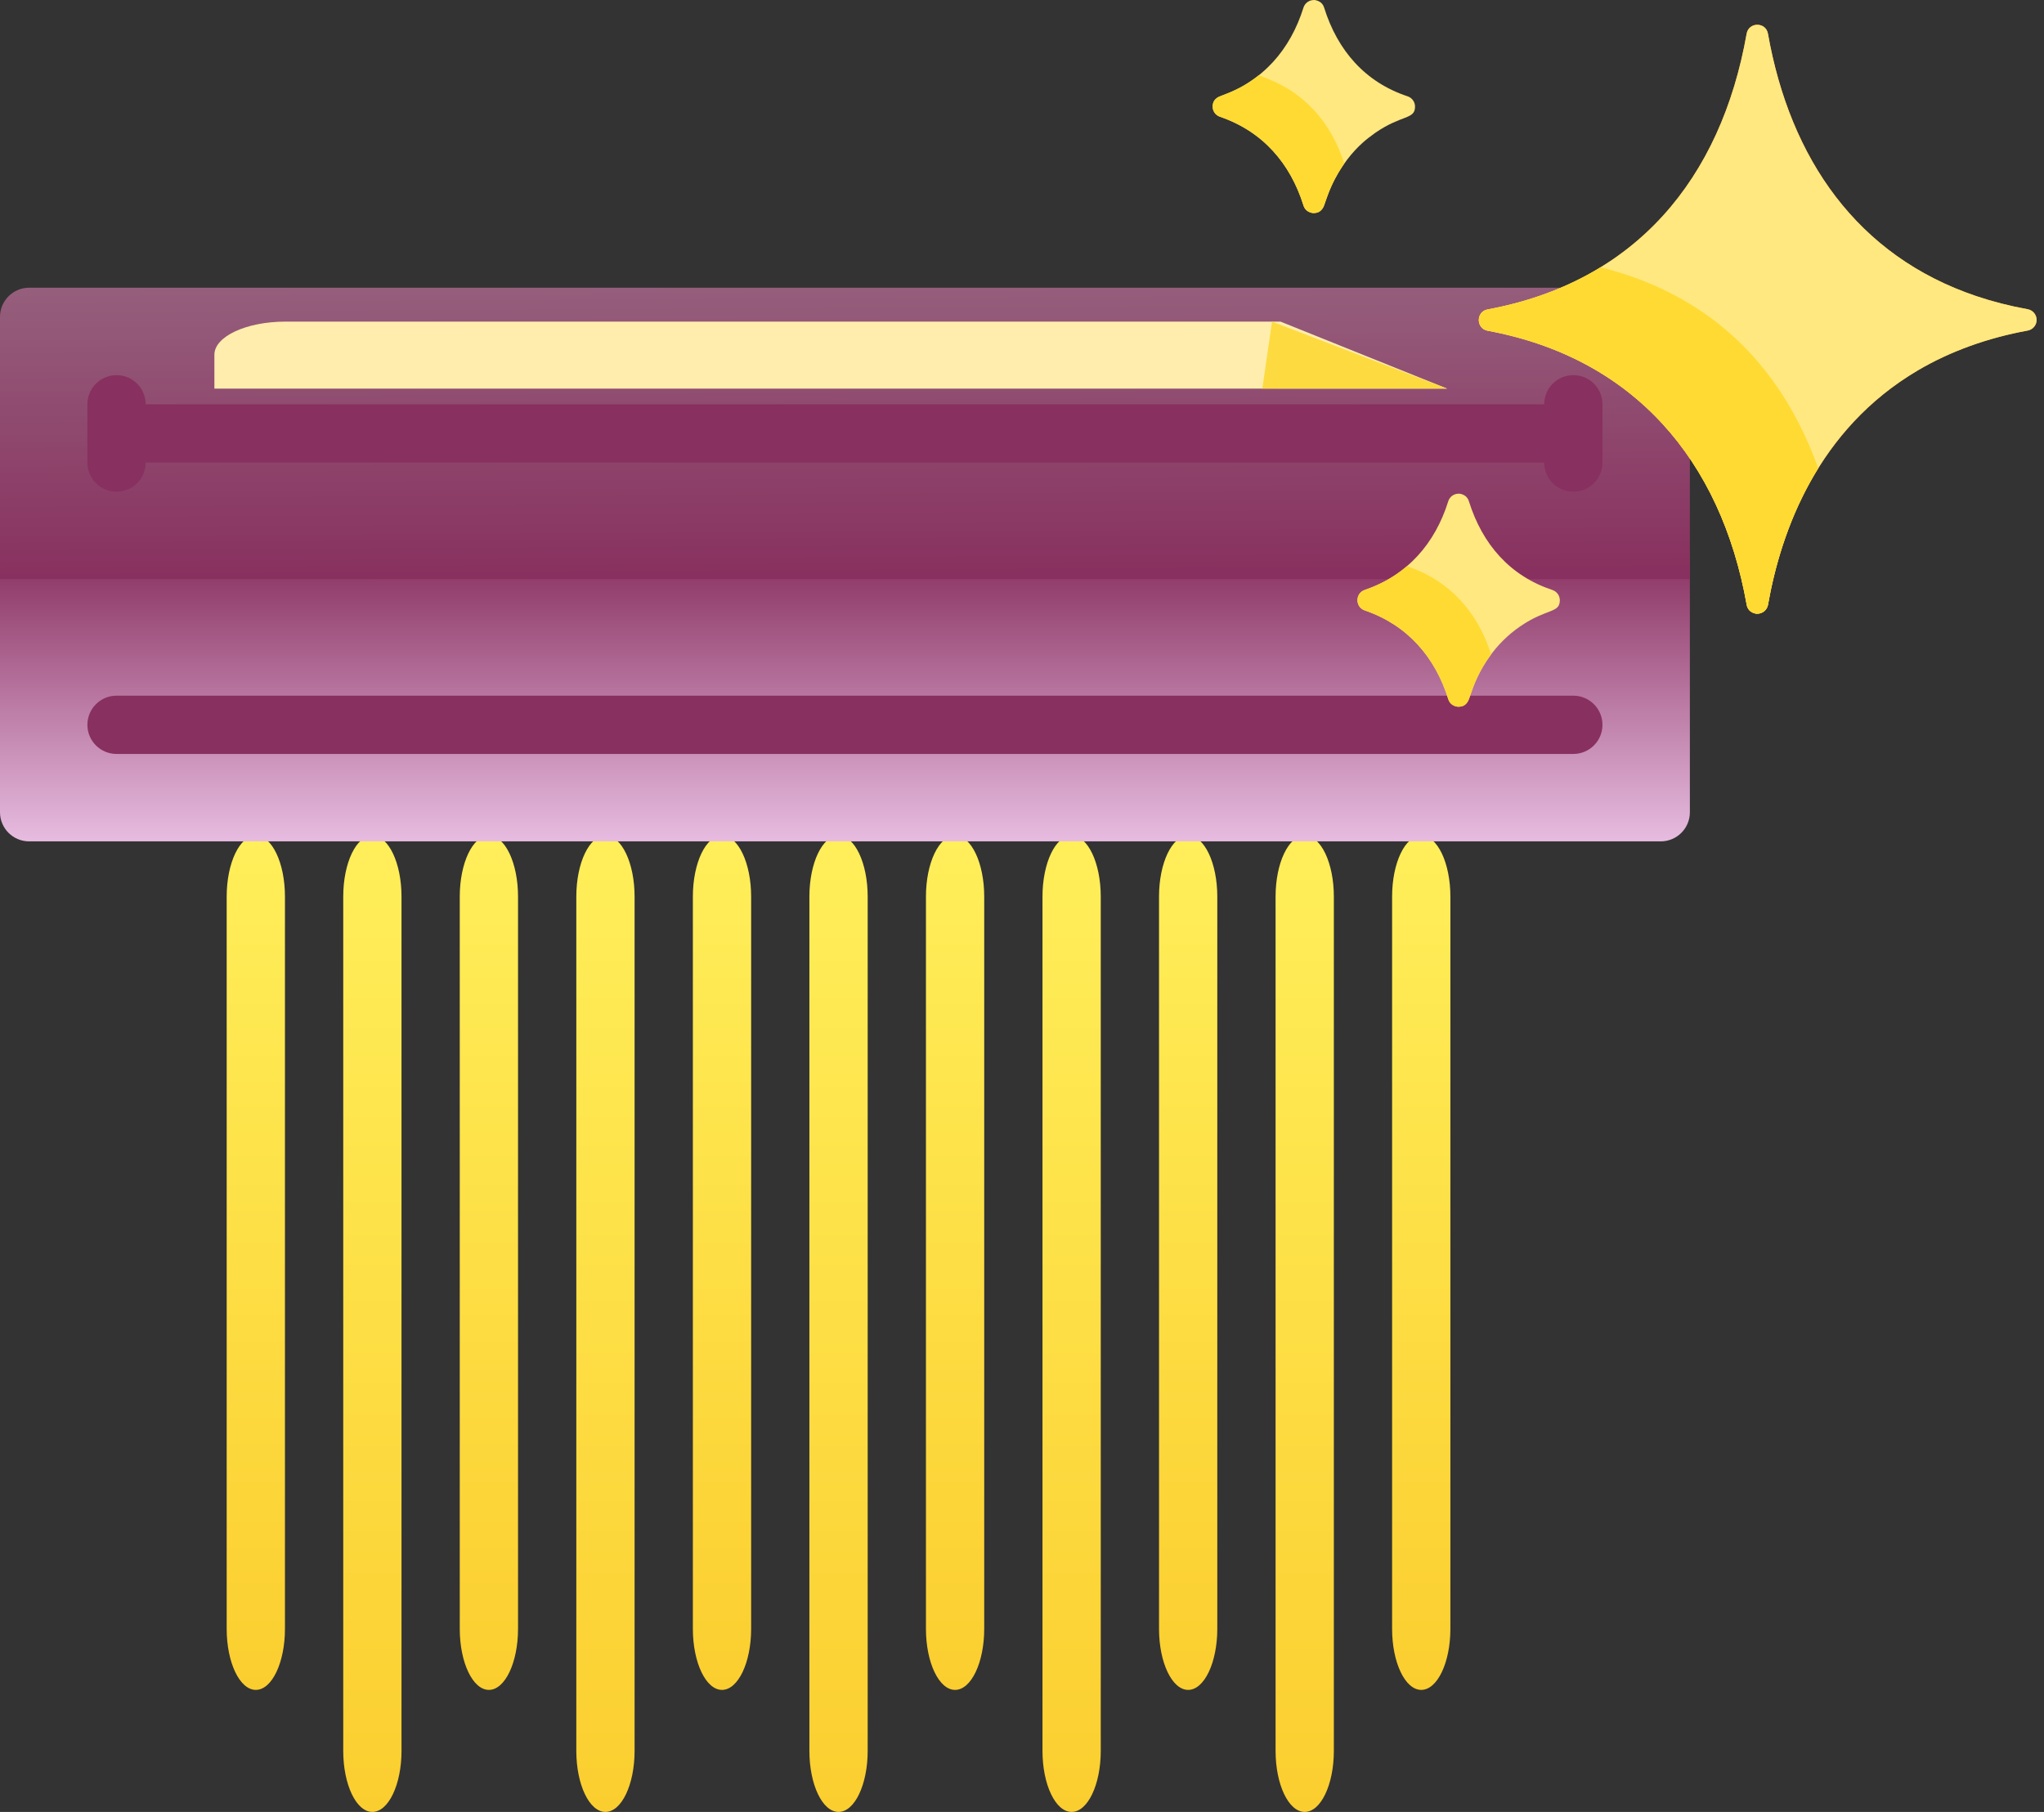<svg width="132" height="117" viewBox="0 0 132 117" fill="none" xmlns="http://www.w3.org/2000/svg">
<rect x="0" y="0" width="132" height="117" fill="#333333" stroke="none"/>
<path d="M24.047 117C23.008 117 22.166 115.236 22.166 113.06V57.897C22.166 55.721 23.008 53.957 24.047 53.957C25.086 53.957 25.929 55.721 25.929 57.897V113.06C25.929 115.236 25.086 117 24.047 117Z" fill="url(#paint0_linear)"/>
<path d="M16.521 109.12C15.482 109.12 14.639 107.356 14.639 105.179V57.897C14.639 55.721 15.482 53.957 16.521 53.957C17.56 53.957 18.402 55.721 18.402 57.897V105.18C18.402 107.356 17.56 109.12 16.521 109.12Z" fill="url(#paint1_linear)"/>
<path d="M39.099 117C38.06 117 37.218 115.236 37.218 113.06V57.897C37.218 55.721 38.06 53.957 39.099 53.957C40.138 53.957 40.981 55.721 40.981 57.897V113.06C40.981 115.236 40.138 117 39.099 117Z" fill="url(#paint2_linear)"/>
<path d="M31.573 109.12C30.534 109.12 29.691 107.356 29.691 105.179V57.897C29.691 55.721 30.534 53.957 31.573 53.957C32.612 53.957 33.454 55.721 33.454 57.897V105.18C33.454 107.356 32.612 109.12 31.573 109.12Z" fill="url(#paint3_linear)"/>
<path d="M54.152 117C53.113 117 52.27 115.236 52.27 113.06V57.897C52.27 55.721 53.113 53.957 54.152 53.957C55.191 53.957 56.034 55.721 56.034 57.897V113.06C56.034 115.236 55.191 117 54.152 117Z" fill="url(#paint4_linear)"/>
<path d="M46.626 109.12C45.587 109.12 44.745 107.356 44.745 105.179V57.897C44.745 55.721 45.587 53.957 46.626 53.957C47.665 53.957 48.508 55.721 48.508 57.897V105.18C48.508 107.356 47.665 109.12 46.626 109.12Z" fill="url(#paint5_linear)"/>
<path d="M69.205 117C68.165 117 67.323 115.236 67.323 113.06V57.897C67.323 55.721 68.165 53.957 69.205 53.957C70.244 53.957 71.086 55.721 71.086 57.897V113.06C71.086 115.236 70.244 117 69.205 117Z" fill="url(#paint6_linear)"/>
<path d="M61.678 109.12C60.639 109.12 59.797 107.356 59.797 105.179V57.897C59.797 55.721 60.639 53.957 61.678 53.957C62.718 53.957 63.56 55.721 63.56 57.897V105.18C63.56 107.356 62.718 109.12 61.678 109.12Z" fill="url(#paint7_linear)"/>
<path d="M84.258 117C83.218 117 82.376 115.236 82.376 113.06V57.897C82.376 55.721 83.218 53.957 84.258 53.957C85.297 53.957 86.139 55.721 86.139 57.897V113.06C86.139 115.236 85.297 117 84.258 117Z" fill="url(#paint8_linear)"/>
<path d="M76.731 109.12C75.692 109.12 74.849 107.356 74.849 105.179V57.897C74.849 55.721 75.692 53.957 76.731 53.957C77.77 53.957 78.612 55.721 78.612 57.897V105.18C78.612 107.356 77.77 109.12 76.731 109.12Z" fill="url(#paint9_linear)"/>
<path d="M91.783 109.12C90.744 109.12 89.901 107.356 89.901 105.179V57.897C89.901 55.721 90.744 53.957 91.783 53.957C92.822 53.957 93.665 55.721 93.665 57.897V105.18C93.665 107.356 92.822 109.12 91.783 109.12Z" fill="url(#paint10_linear)"/>
<path d="M9.408 54.329H1.882C0.842 54.329 0 53.487 0 52.448V35.514H109.131V52.448C109.131 53.487 108.289 54.329 107.25 54.329H9.408Z" fill="url(#paint11_linear)"/>
<path d="M94.079 18.579H107.25C108.289 18.579 109.131 19.422 109.131 20.461V37.395H0V20.461C0 19.422 0.842 18.579 1.882 18.579H94.079Z" fill="url(#paint12_linear)"/>
<path d="M101.604 29.869H7.526C6.487 29.869 5.644 29.027 5.644 27.987C5.644 26.948 6.487 26.106 7.526 26.106H101.604C102.644 26.106 103.486 26.948 103.486 27.987C103.486 29.027 102.644 29.869 101.604 29.869Z" fill="#88305F"/>
<path d="M101.604 48.684H7.526C6.487 48.684 5.644 47.842 5.644 46.803C5.644 45.764 6.487 44.921 7.526 44.921H101.604C102.644 44.921 103.486 45.764 103.486 46.803C103.486 47.842 102.644 48.684 101.604 48.684Z" fill="#88305F"/>
<path d="M7.526 31.75C6.487 31.75 5.644 30.908 5.644 29.869V26.106C5.644 25.067 6.487 24.224 7.526 24.224C8.565 24.224 9.407 25.067 9.407 26.106V29.869C9.407 30.908 8.565 31.75 7.526 31.75Z" fill="#88305F"/>
<path d="M101.604 31.75C100.565 31.75 99.723 30.908 99.723 29.869V26.106C99.723 25.067 100.565 24.224 101.604 24.224C102.643 24.224 103.486 25.067 103.486 26.106V29.869C103.486 30.908 102.643 31.75 101.604 31.75Z" fill="#88305F"/>
<path d="M93.45 25.093H13.845V22.902C13.852 21.724 15.902 20.77 18.434 20.767H82.694" fill="#FFEDAD"/>
<path d="M93.45 25.093H83.402C80.47 25.089 81.518 25.093 81.518 25.093L82.146 20.767L93.45 25.093Z" fill="#FDDB40"/>
<path d="M130.949 19.969C129.797 19.76 128.682 19.475 127.634 19.122C119.948 16.538 115.603 10.258 114.173 2.174C114.038 1.408 112.933 1.408 112.797 2.174C111.136 11.568 105.606 18.211 96.069 19.981C95.311 20.122 95.311 21.215 96.07 21.355C105.519 23.103 111.145 29.733 112.8 39.052C112.905 39.639 113.525 39.642 113.489 39.628C113.828 39.628 114.118 39.384 114.177 39.05C115.02 34.245 117.386 27.716 123.875 23.904C125.948 22.688 128.328 21.826 130.95 21.344C131.282 21.283 131.523 20.993 131.523 20.656C131.522 20.318 131.281 20.029 130.949 19.969Z" fill="#F4A32C"/>
<path d="M130.949 19.969C129.797 19.76 128.682 19.475 127.634 19.122C119.948 16.538 115.603 10.258 114.173 2.174C114.038 1.408 112.933 1.408 112.797 2.174C111.136 11.568 105.606 18.211 96.069 19.981C95.311 20.122 95.311 21.215 96.07 21.355C105.519 23.103 111.145 29.733 112.8 39.052C112.905 39.639 113.525 39.642 113.489 39.628C113.828 39.628 114.118 39.384 114.177 39.05C115.02 34.245 117.386 27.716 123.875 23.904C125.948 22.688 128.328 21.826 130.95 21.344C131.282 21.283 131.523 20.993 131.523 20.656C131.522 20.318 131.281 20.029 130.949 19.969Z" fill="#FFE880"/>
<path d="M103.371 17.259C101.132 18.628 98.65 19.502 96.069 19.981C95.311 20.122 95.311 21.215 96.07 21.355C105.519 23.103 111.145 29.733 112.8 39.052C112.905 39.639 113.525 39.642 113.489 39.629C113.828 39.628 114.118 39.384 114.177 39.05C114.643 36.39 115.579 33.202 117.42 30.239C114.922 23.288 110.149 18.96 103.371 17.259Z" fill="#FFDA33"/>
<path d="M100.253 38.097C97.534 37.196 95.736 35.169 94.861 32.369C94.703 31.866 94.173 31.872 94.194 31.879C93.888 31.879 93.618 32.077 93.527 32.369C92.679 35.075 90.905 37.146 88.134 38.094C87.506 38.309 87.506 39.201 88.134 39.417C90.887 40.359 92.672 42.413 93.528 45.145C93.685 45.649 94.214 45.642 94.196 45.635C94.502 45.635 94.772 45.435 94.862 45.143C95.494 43.098 96.61 41.517 98.177 40.443C98.178 40.443 98.178 40.443 98.178 40.443C99.891 39.269 100.733 39.61 100.732 38.759C100.731 38.459 100.538 38.192 100.253 38.097Z" fill="#FFE880"/>
<path d="M90.921 36.58C90.901 36.573 90.883 36.564 90.864 36.556C90.061 37.246 89.138 37.751 88.135 38.094C87.507 38.309 87.507 39.201 88.135 39.416C90.888 40.358 92.674 42.413 93.528 45.145C93.686 45.649 94.215 45.641 94.197 45.635C95.181 45.633 94.657 44.458 96.297 42.257C95.425 39.518 93.629 37.507 90.921 36.58Z" fill="#FFDA33"/>
<path d="M90.904 6.22C88.174 5.315 86.383 3.281 85.511 0.492C85.354 -0.011 84.824 -0.005 84.844 0.002C84.539 0.002 84.269 0.2 84.177 0.491C83.331 3.192 81.561 5.266 78.785 6.217C78.157 6.432 78.156 7.324 78.785 7.539C81.544 8.484 83.325 10.543 84.178 13.268C84.336 13.772 84.865 13.764 84.846 13.758C85.152 13.757 85.422 13.558 85.513 13.266C86.56 9.88 88.668 8.725 88.829 8.566C90.537 7.395 91.383 7.728 91.382 6.882C91.382 6.581 91.189 6.315 90.904 6.22Z" fill="#FFE880"/>
<path d="M81.3 4.854C79.373 6.394 78.311 5.963 78.311 6.878C78.311 7.177 78.501 7.443 78.784 7.539C81.543 8.484 83.324 10.543 84.177 13.268C84.335 13.771 84.864 13.764 84.845 13.758C85.78 13.756 85.331 12.665 86.814 10.558C85.287 5.844 81.645 5.079 81.3 4.854Z" fill="#FFDA33"/>
<defs>
<linearGradient id="paint0_linear" x1="24.047" y1="53.957" x2="24.047" y2="117" gradientUnits="userSpaceOnUse">
<stop stop-color="#FFEF5A"/>
<stop offset="1" stop-color="#FBCE2F"/>
</linearGradient>
<linearGradient id="paint1_linear" x1="16.521" y1="53.957" x2="16.521" y2="109.12" gradientUnits="userSpaceOnUse">
<stop stop-color="#FFEF5A"/>
<stop offset="1" stop-color="#FBCE2F"/>
</linearGradient>
<linearGradient id="paint2_linear" x1="39.099" y1="53.957" x2="39.099" y2="117" gradientUnits="userSpaceOnUse">
<stop stop-color="#FFEF5A"/>
<stop offset="1" stop-color="#FBCE2F"/>
</linearGradient>
<linearGradient id="paint3_linear" x1="31.573" y1="53.957" x2="31.573" y2="109.12" gradientUnits="userSpaceOnUse">
<stop stop-color="#FFEF5A"/>
<stop offset="1" stop-color="#FBCE2F"/>
</linearGradient>
<linearGradient id="paint4_linear" x1="54.152" y1="53.957" x2="54.152" y2="117" gradientUnits="userSpaceOnUse">
<stop stop-color="#FFEF5A"/>
<stop offset="1" stop-color="#FBCE2F"/>
</linearGradient>
<linearGradient id="paint5_linear" x1="46.626" y1="53.957" x2="46.626" y2="109.12" gradientUnits="userSpaceOnUse">
<stop stop-color="#FFEF5A"/>
<stop offset="1" stop-color="#FBCE2F"/>
</linearGradient>
<linearGradient id="paint6_linear" x1="69.205" y1="53.957" x2="69.205" y2="117" gradientUnits="userSpaceOnUse">
<stop stop-color="#FFEF5A"/>
<stop offset="1" stop-color="#FBCE2F"/>
</linearGradient>
<linearGradient id="paint7_linear" x1="61.678" y1="53.957" x2="61.678" y2="109.12" gradientUnits="userSpaceOnUse">
<stop stop-color="#FFEF5A"/>
<stop offset="1" stop-color="#FBCE2F"/>
</linearGradient>
<linearGradient id="paint8_linear" x1="84.258" y1="53.957" x2="84.258" y2="117" gradientUnits="userSpaceOnUse">
<stop stop-color="#FFEF5A"/>
<stop offset="1" stop-color="#FBCE2F"/>
</linearGradient>
<linearGradient id="paint9_linear" x1="76.731" y1="53.957" x2="76.731" y2="109.12" gradientUnits="userSpaceOnUse">
<stop stop-color="#FFEF5A"/>
<stop offset="1" stop-color="#FBCE2F"/>
</linearGradient>
<linearGradient id="paint10_linear" x1="91.783" y1="53.957" x2="91.783" y2="109.12" gradientUnits="userSpaceOnUse">
<stop stop-color="#FFEF5A"/>
<stop offset="1" stop-color="#FBCE2F"/>
</linearGradient>
<linearGradient id="paint11_linear" x1="54.566" y1="35.514" x2="54.566" y2="54.329" gradientUnits="userSpaceOnUse">
<stop offset="0" stop-color="#88305F"/>
<stop offset="1" stop-color="#E7BCE0"/>
</linearGradient>
<linearGradient id="paint12_linear" x1="53.496" y1="12.935" x2="53.628" y2="37.4" gradientUnits="userSpaceOnUse">
<stop stop-color="#996C84"/>
<stop offset="1" stop-color="#88305F"/>
</linearGradient>
</defs>
</svg>
